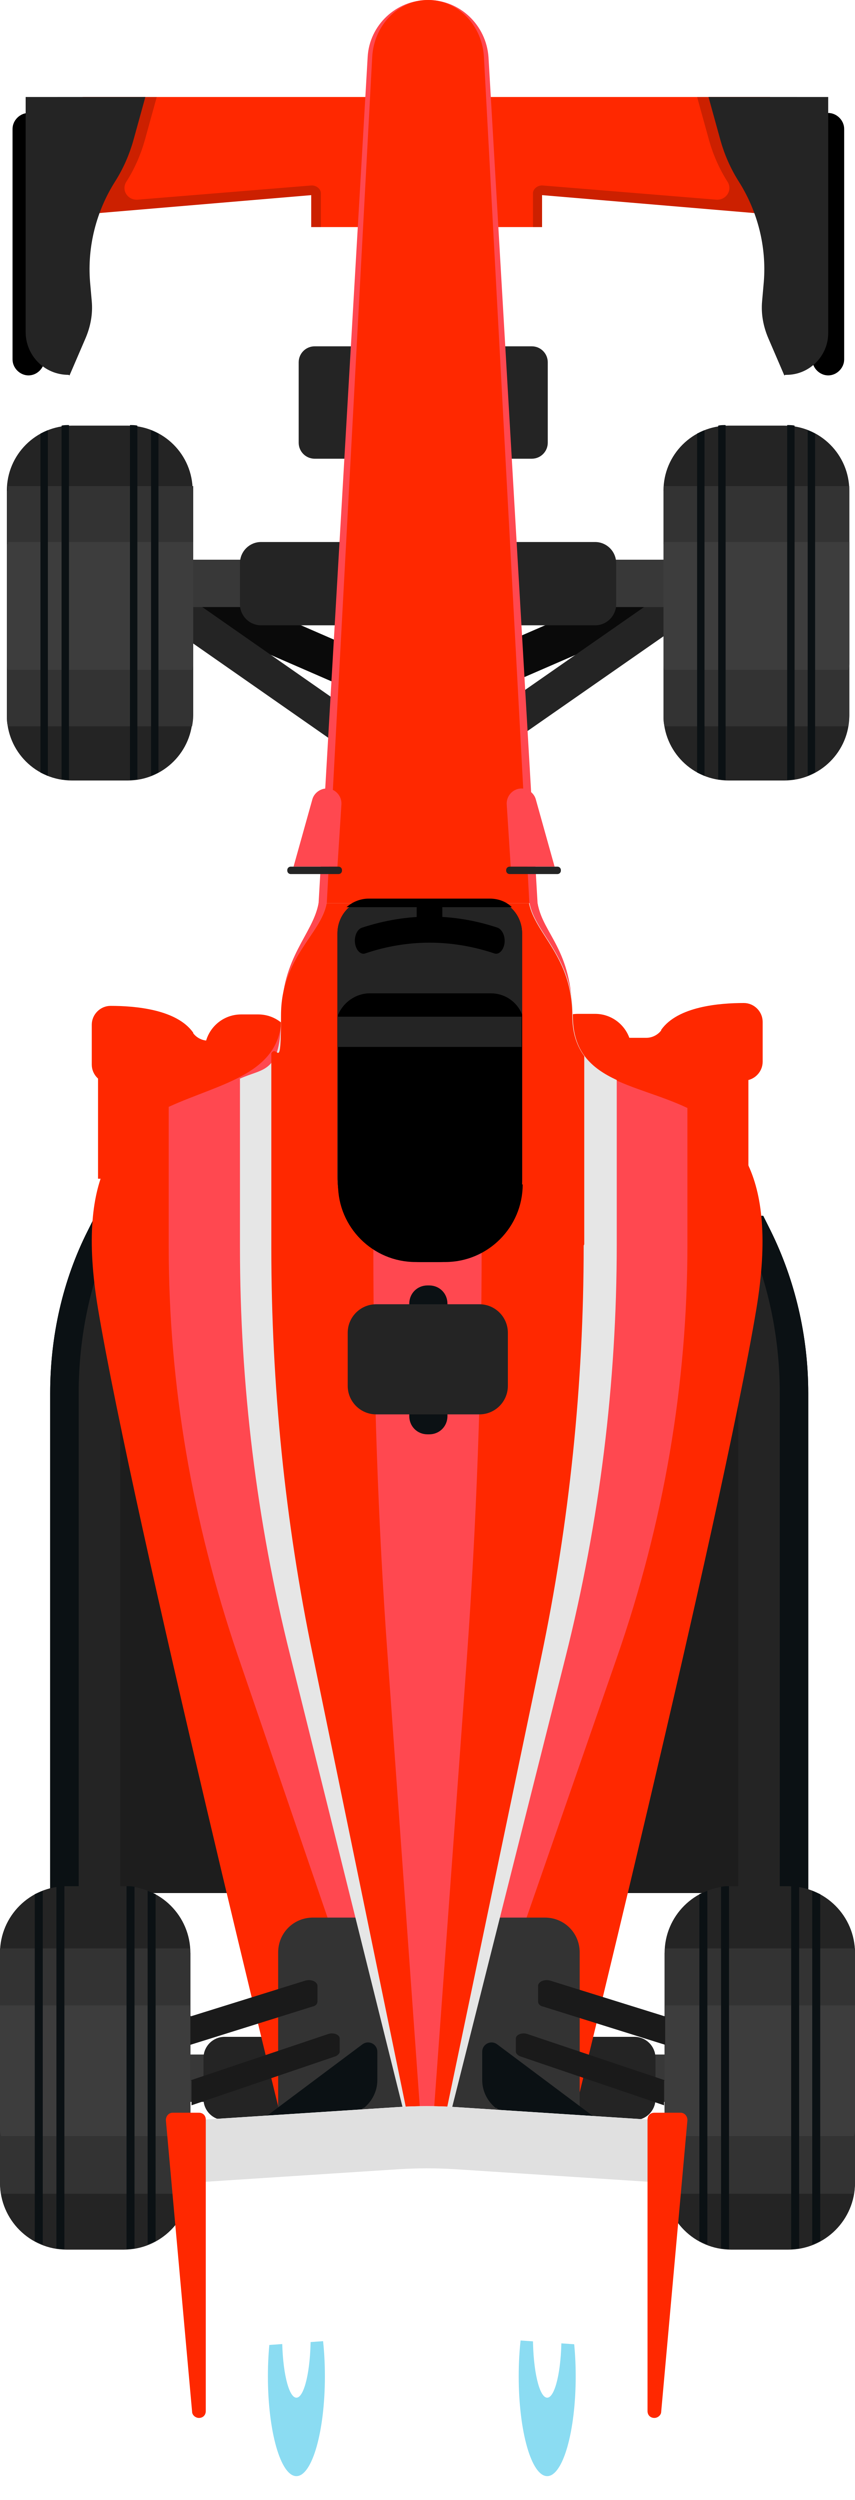 <svg width="89" height="260" viewBox="0 0 89 260" fill="none" xmlns="http://www.w3.org/2000/svg">
<g filter="url(#filter0_f_303_19790)">
<ellipse cx="30.853" cy="247.123" rx="2.967" ry="10.383" fill="#8BDCF2"/>
</g>
<g filter="url(#filter1_f_303_19790)">
<ellipse cx="30.854" cy="243.044" rx="1.483" ry="6.304" fill="white"/>
</g>
<g filter="url(#filter2_f_303_19790)">
<ellipse cx="56.96" cy="247.123" rx="2.967" ry="10.383" fill="#8BDCF2"/>
</g>
<g filter="url(#filter3_f_303_19790)">
<ellipse cx="56.96" cy="243.044" rx="1.483" ry="6.304" fill="white"/>
</g>
<g clip-path="url(#clip0_303_19790)">
<path d="M75.056 213.659L14.299 213.659L14.299 218.584L75.056 218.584L75.056 213.659Z" fill="#383838"/>
<path d="M66.038 211.82L23.377 211.82C22.165 211.82 21.182 212.803 21.182 214.015L21.182 218.287C21.182 219.5 22.165 220.482 23.377 220.482L66.038 220.482C67.25 220.482 68.233 219.5 68.233 218.287L68.233 214.015C68.233 212.803 67.25 211.82 66.038 211.82Z" fill="#242424"/>
<path d="M30.259 111.19L10.205 111.19L10.205 122.582L30.259 122.582L30.259 111.19Z" fill="#FF2800"/>
<path d="M77.904 111.131L57.85 111.131L57.85 122.523L77.904 122.523L77.904 111.131Z" fill="#FF2800"/>
<path d="M26.878 105.495L25.098 105.495C23.001 105.495 21.301 107.195 21.301 109.292L21.301 109.648C21.301 111.745 23.001 113.445 25.098 113.445L26.878 113.445C28.975 113.445 30.675 111.745 30.675 109.648L30.675 109.292C30.675 107.195 28.975 105.495 26.878 105.495Z" fill="#FF2800"/>
<path d="M61.944 105.435L60.164 105.435C58.066 105.435 56.366 107.135 56.366 109.232L56.366 109.588C56.366 111.686 58.066 113.386 60.164 113.386L61.944 113.386C64.041 113.386 65.741 111.686 65.741 109.588L65.741 109.232C65.741 107.135 64.041 105.435 61.944 105.435Z" fill="#FF2800"/>
<path d="M20.113 107.394C18.393 104.961 14.061 104.605 11.51 104.605C10.442 104.605 9.552 105.495 9.552 106.563L9.552 110.716C9.552 111.784 10.442 112.674 11.51 112.674L28.064 112.674C29.132 112.674 30.022 111.784 30.022 110.716L30.022 110.182C30.022 109.114 29.132 108.224 28.064 108.224L21.656 108.224C21.063 108.224 20.469 107.928 20.113 107.453L20.113 107.394Z" fill="#FF2800"/>
<path d="M68.826 107.097C70.547 104.664 74.878 104.308 77.43 104.308C78.498 104.308 79.388 105.198 79.388 106.266L79.388 110.419C79.388 111.487 78.498 112.377 77.43 112.377L60.876 112.377C59.807 112.377 58.917 111.487 58.917 110.419L58.917 109.885C58.917 108.817 59.807 107.927 60.876 107.927L67.284 107.927C67.877 107.927 68.47 107.631 68.826 107.156L68.826 107.097Z" fill="#FF2800"/>
<path d="M80.219 127.982L79.447 126.439L9.909 126.439L9.137 127.982C6.527 133.144 5.221 138.959 5.221 144.892L5.221 196.868L84.135 196.868L84.135 144.892C84.135 138.959 82.77 133.144 80.219 127.982Z" fill="#242424"/>
<path opacity="0.2" d="M73.632 127.982L72.98 126.439L16.376 126.439L15.723 127.982C13.646 133.144 12.519 138.959 12.519 144.892L12.519 196.868L76.837 196.868L76.837 144.892C76.837 138.959 75.709 133.144 73.632 127.982Z" fill="black"/>
<path d="M11.807 127.982L12.519 126.439L9.908 126.439L9.137 127.982C6.526 133.144 5.221 138.959 5.221 144.892L5.221 196.868L8.188 196.868L8.188 144.892C8.188 138.959 9.434 133.144 11.807 127.982Z" fill="#0B1114"/>
<path d="M80.219 127.982L79.447 126.439L76.837 126.439L77.549 127.982C79.922 133.144 81.168 138.959 81.168 144.892L81.168 196.868L84.135 196.868L84.135 144.892C84.135 138.959 82.77 133.144 80.219 127.982Z" fill="#0B1114"/>
<path d="M59.571 105.613C59.571 99.502 56.545 97.188 55.951 93.925L33.167 93.925C32.574 97.188 29.311 99.502 29.311 105.613C29.311 118.845 5.34 107.037 10.205 136.111C13.884 158.064 29.904 222.915 29.904 222.915C30.794 226.713 33.998 229.442 37.677 229.442L51.264 229.442C54.943 229.442 58.206 226.772 59.037 222.915C59.037 222.915 75.057 158.123 78.735 136.111C83.541 107.037 59.63 118.845 59.63 105.613L59.571 105.613Z" fill="#FF2800"/>
<path d="M71.556 129.406L71.556 115.225C66.038 112.615 59.57 112.496 59.57 105.613C59.57 98.731 56.544 97.188 55.951 93.925L44.44 93.925L33.167 93.925C32.574 97.188 29.31 99.502 29.31 105.613C29.31 111.725 23.021 112.615 17.562 115.107L17.562 129.703C17.562 143.943 19.995 158.183 24.742 172.126L44.381 229.442L64.198 172.423C69.123 158.301 71.556 143.883 71.556 129.465L71.556 129.406Z" fill="#FF4850"/>
<path d="M2.966 11.748C2.076 11.748 1.305 12.519 1.305 13.409L1.305 37.38C1.305 38.27 2.076 39.041 2.966 39.041C3.856 39.041 4.627 38.27 4.627 37.38L4.627 13.409C4.627 12.519 3.856 11.748 2.966 11.748Z" fill="black"/>
<path d="M86.211 11.748C85.321 11.748 84.55 12.519 84.55 13.409L84.55 37.38C84.55 38.27 85.321 39.041 86.211 39.041C87.101 39.041 87.873 38.27 87.873 37.38L87.873 13.409C87.873 12.519 87.101 11.748 86.211 11.748Z" fill="black"/>
<path d="M80.159 10.087L8.603 10.087L8.603 23.615L80.159 23.615L80.159 10.087Z" fill="#FF2800"/>
<path d="M55.358 36.015L32.752 36.015C31.834 36.015 31.09 36.759 31.09 37.676L31.09 46.042C31.09 46.96 31.834 47.704 32.752 47.704L55.358 47.704C56.275 47.704 57.019 46.96 57.019 46.042L57.019 37.676C57.019 36.759 56.275 36.015 55.358 36.015Z" fill="#242424"/>
<path d="M72.327 62.715L44.025 74.997L15.782 62.715L15.782 58.265L44.025 70.547L72.327 58.265L72.327 62.715Z" fill="#0A0A0A"/>
<path d="M72.327 63.902L44.025 83.6L15.782 63.902L15.782 59.452L44.025 79.15L72.327 59.452L72.327 63.902Z" fill="#242424"/>
<path d="M69.835 58.206L19.224 58.206L19.224 63.13L69.835 63.13L69.835 58.206Z" fill="#383838"/>
<path d="M61.944 56.366L27.174 56.366C25.962 56.366 24.979 57.349 24.979 58.562L24.979 62.834C24.979 64.046 25.962 65.029 27.174 65.029L61.944 65.029C63.156 65.029 64.139 64.046 64.139 62.834L64.139 58.562C64.139 57.349 63.156 56.366 61.944 56.366Z" fill="#242424"/>
<path d="M20.054 74.404L20.054 51.027C20.054 47.291 17.026 44.263 13.29 44.263L7.476 44.263C3.74 44.263 0.712 47.291 0.712 51.027L0.712 74.404C0.712 78.14 3.74 81.168 7.476 81.168L13.29 81.168C17.026 81.168 20.054 78.14 20.054 74.404Z" fill="#242424"/>
<path d="M0.712 51.026L0.712 74.404C0.712 74.76 0.712 75.175 0.831 75.531L19.995 75.531C20.055 75.175 20.114 74.819 20.114 74.404L20.114 51.026C20.114 50.848 20.114 50.73 20.114 50.552L0.831 50.552C0.831 50.67 0.831 50.848 0.831 51.026L0.712 51.026Z" fill="#333333"/>
<path d="M0.712 56.603L0.712 69.064C0.712 69.242 0.712 69.479 0.831 69.657L19.995 69.657C20.055 69.479 20.114 69.242 20.114 69.064L20.114 56.603C20.114 56.544 20.114 56.425 20.114 56.366L0.831 56.366C0.831 56.425 0.831 56.544 0.831 56.603L0.712 56.603Z" fill="#3D3D3D"/>
<path d="M4.212 80.337C4.45 80.456 4.746 80.575 4.984 80.693L4.984 44.737C4.687 44.856 4.45 44.975 4.212 45.093L4.212 80.337Z" fill="#0B1114"/>
<path d="M6.408 81.049C6.645 81.049 6.942 81.109 7.179 81.109L7.179 44.203C6.942 44.203 6.645 44.203 6.408 44.263L6.408 80.99L6.408 81.049Z" fill="#0B1114"/>
<path d="M16.495 80.337C16.257 80.456 15.961 80.575 15.723 80.693L15.723 44.737C16.02 44.856 16.257 44.975 16.495 45.093L16.495 80.337Z" fill="#0B1114"/>
<path d="M14.299 81.049C14.062 81.049 13.765 81.109 13.528 81.109L13.528 44.203C13.765 44.203 14.062 44.203 14.299 44.263L14.299 80.99L14.299 81.049Z" fill="#0B1114"/>
<path d="M88.407 74.404L88.407 51.027C88.407 47.291 85.378 44.263 81.643 44.263L75.828 44.263C72.092 44.263 69.064 47.291 69.064 51.027L69.064 74.404C69.064 78.14 72.092 81.168 75.828 81.168L81.643 81.168C85.378 81.168 88.407 78.14 88.407 74.404Z" fill="#242424"/>
<path d="M69.064 51.026L69.064 74.404C69.064 74.76 69.064 75.175 69.183 75.531L88.288 75.531C88.347 75.175 88.407 74.819 88.407 74.404L88.407 51.026C88.407 50.848 88.407 50.73 88.407 50.552L69.123 50.552C69.123 50.67 69.123 50.848 69.123 51.026L69.064 51.026Z" fill="#333333"/>
<path d="M69.064 56.603L69.064 69.064C69.064 69.242 69.064 69.479 69.183 69.657L88.288 69.657C88.347 69.479 88.407 69.242 88.407 69.064L88.407 56.603C88.407 56.544 88.407 56.425 88.407 56.366L69.123 56.366C69.123 56.425 69.123 56.544 69.123 56.603L69.064 56.603Z" fill="#3D3D3D"/>
<path d="M72.564 80.337C72.802 80.456 73.098 80.575 73.335 80.693L73.335 44.737C73.039 44.856 72.802 44.975 72.564 45.093L72.564 80.337Z" fill="#0B1114"/>
<path d="M74.76 81.049C74.997 81.049 75.294 81.109 75.531 81.109L75.531 44.203C75.294 44.203 74.997 44.203 74.76 44.263L74.76 80.99L74.76 81.049Z" fill="#0B1114"/>
<path d="M84.847 80.337C84.609 80.456 84.312 80.575 84.075 80.693L84.075 44.737C84.372 44.856 84.609 44.975 84.847 45.093L84.847 80.337Z" fill="#0B1114"/>
<path d="M82.711 81.049C82.473 81.049 82.177 81.109 81.939 81.109L81.939 44.203C82.177 44.203 82.473 44.203 82.711 44.263L82.711 80.99L82.711 81.049Z" fill="#0B1114"/>
<path d="M56.426 101.994L32.693 101.994L38.27 5.933C38.448 2.611 41.236 -6.63947e-07 44.559 -5.18708e-07C47.882 -3.7347e-07 50.611 2.611 50.849 5.933L56.426 101.994Z" fill="#FF4850"/>
<path d="M55.536 101.994L33.583 101.994L38.745 5.933C38.922 2.611 41.474 -6.14669e-07 44.559 -4.79805e-07C47.645 -3.44941e-07 50.196 2.611 50.374 5.933L55.536 101.994Z" fill="#FF2800"/>
<path opacity="0.2" d="M72.564 10.087L73.811 14.596C74.226 16.08 74.879 17.563 75.709 18.868C76.302 19.758 75.591 20.826 74.582 20.767L56.426 19.284C55.951 19.284 55.477 19.64 55.477 20.114L55.477 23.615L82.948 23.615L82.948 10.087L72.564 10.087Z" fill="black"/>
<path d="M56.426 23.615C56.426 23.615 59.096 28.065 64.377 28.065C69.657 28.065 70.073 29.074 72.031 30.913C73.929 32.693 76.481 33.702 79.091 33.702L82.414 33.702L82.414 22.488L56.426 20.293L56.426 23.615Z" fill="white"/>
<path d="M81.761 38.982L81.88 38.982C84.253 38.982 86.211 37.024 86.211 34.651L86.211 10.087L73.751 10.087L74.997 14.596C75.412 16.08 76.065 17.563 76.896 18.868C78.854 21.954 79.803 25.632 79.507 29.311L79.329 31.328C79.21 32.634 79.447 33.939 79.981 35.185L81.642 39.042L81.761 38.982Z" fill="#242424"/>
<path opacity="0.2" d="M16.317 10.087L15.07 14.596C14.655 16.08 14.002 17.563 13.172 18.868C12.579 19.758 13.29 20.826 14.299 20.767L32.455 19.284C32.93 19.284 33.404 19.64 33.404 20.114L33.404 23.615L5.993 23.615L5.993 10.087L16.376 10.087L16.317 10.087Z" fill="black"/>
<path d="M32.396 23.615C32.396 23.615 29.726 28.065 24.445 28.065C19.164 28.065 18.749 29.074 16.791 30.913C14.892 32.693 12.341 33.702 9.73 33.702L6.408 33.702L6.408 22.488L32.396 20.293L32.396 23.615Z" fill="white"/>
<path d="M7.12 38.982C4.628 38.982 2.67 36.965 2.67 34.532L2.67 10.087L15.13 10.087L13.883 14.596C13.468 16.08 12.816 17.563 11.985 18.868C10.027 21.954 9.078 25.632 9.374 29.311L9.552 31.328C9.671 32.634 9.434 33.939 8.9 35.185L7.238 39.042L7.12 38.982Z" fill="#242424"/>
<path d="M32.633 199.419L56.722 199.419C58.739 199.419 60.341 201.021 60.341 203.039L60.341 222.203L28.954 222.203L28.954 203.039C28.954 201.021 30.556 199.419 32.573 199.419L32.633 199.419Z" fill="#333333"/>
<path d="M89 227.009L89 203.098C89 199.264 85.892 196.156 82.058 196.156L76.124 196.156C72.29 196.156 69.182 199.264 69.182 203.098L69.182 227.009C69.182 230.843 72.29 233.951 76.124 233.951L82.058 233.951C85.892 233.951 89 230.843 89 227.009Z" fill="#242424"/>
<path d="M69.182 203.098L69.182 227.009C69.182 227.424 69.182 227.78 69.301 228.136L88.881 228.136C88.94 227.78 88.999 227.365 88.999 227.009L88.999 203.098C88.999 202.92 88.999 202.801 88.999 202.623L69.241 202.623C69.241 202.801 69.241 202.92 69.241 203.098L69.182 203.098Z" fill="#333333"/>
<path d="M69.182 208.794L69.182 221.551C69.182 221.788 69.182 221.966 69.301 222.144L88.881 222.144C88.94 221.966 88.999 221.729 88.999 221.551L88.999 208.794C88.999 208.735 88.999 208.616 88.999 208.557L69.241 208.557C69.241 208.616 69.241 208.735 69.241 208.794L69.182 208.794Z" fill="#3D3D3D"/>
<path d="M72.801 233.061C73.039 233.18 73.335 233.298 73.632 233.417L73.632 196.63C73.335 196.749 73.098 196.868 72.801 196.986L72.801 233.061Z" fill="#0B1114"/>
<path d="M75.056 233.832C75.293 233.832 75.59 233.892 75.887 233.892L75.887 196.156C75.59 196.156 75.353 196.156 75.056 196.215L75.056 233.773L75.056 233.832Z" fill="#0B1114"/>
<path d="M85.38 233.061C85.143 233.18 84.846 233.298 84.549 233.417L84.549 196.63C84.846 196.749 85.083 196.868 85.38 196.986L85.38 233.061Z" fill="#0B1114"/>
<path d="M83.185 233.832C82.947 233.832 82.651 233.892 82.354 233.892L82.354 196.156C82.651 196.156 82.888 196.156 83.185 196.215L83.185 233.773L83.185 233.832Z" fill="#0B1114"/>
<path d="M69.183 209.684L57.375 206.005C56.723 205.768 56.011 206.064 56.011 206.539L56.011 208.141C56.011 208.378 56.189 208.616 56.545 208.675L69.242 212.65L69.242 209.624L69.183 209.684Z" fill="#1A1A1A"/>
<path d="M69.182 216.329L54.883 211.523C54.349 211.345 53.696 211.583 53.696 211.998L53.696 213.363C53.696 213.541 53.874 213.719 54.112 213.837L69.123 218.94L69.123 216.389L69.182 216.329Z" fill="#1A1A1A"/>
<path d="M19.817 227.009L19.817 203.098C19.817 199.264 16.709 196.156 12.875 196.156L6.941 196.156C3.107 196.156 -0.001 199.264 -0.001 203.098L-0.001 227.009C-0.001 230.843 3.107 233.951 6.941 233.951L12.875 233.951C16.709 233.951 19.817 230.843 19.817 227.009Z" fill="#242424"/>
<path d="M19.817 203.098L19.817 227.009C19.817 227.424 19.817 227.78 19.698 228.136L0.118 228.136C0.059 227.78 -0 227.365 -0 227.009L-0 203.098C-0 202.92 -0 202.801 -0 202.623L19.758 202.623C19.758 202.801 19.758 202.92 19.758 203.098L19.817 203.098Z" fill="#333333"/>
<path d="M19.817 208.794L19.817 221.551C19.817 221.788 19.817 221.966 19.698 222.144L0.118 222.144C0.059 221.966 -0 221.729 -0 221.551L-0 208.794C-0 208.735 -0 208.616 -0 208.557L19.758 208.557C19.758 208.616 19.758 208.735 19.758 208.794L19.817 208.794Z" fill="#3D3D3D"/>
<path d="M16.197 233.061C15.96 233.18 15.663 233.298 15.367 233.417L15.367 196.63C15.663 196.749 15.901 196.868 16.197 196.986L16.197 233.061Z" fill="#0B1114"/>
<path d="M14.002 233.832C13.765 233.832 13.468 233.892 13.171 233.892L13.171 196.156C13.468 196.156 13.705 196.156 14.002 196.215L14.002 233.773L14.002 233.832Z" fill="#0B1114"/>
<path d="M3.619 233.061C3.857 233.18 4.153 233.298 4.45 233.417L4.45 196.63C4.153 196.749 3.916 196.868 3.619 196.986L3.619 233.061Z" fill="#0B1114"/>
<path d="M5.873 233.832C6.111 233.832 6.407 233.892 6.704 233.892L6.704 196.156C6.407 196.156 6.17 196.156 5.873 196.215L5.873 233.773L5.873 233.832Z" fill="#0B1114"/>
<path d="M19.876 209.684L31.683 206.005C32.336 205.768 33.048 206.064 33.048 206.539L33.048 208.141C33.048 208.378 32.87 208.616 32.514 208.675L19.817 212.65L19.817 209.624L19.876 209.684Z" fill="#1A1A1A"/>
<path d="M19.876 216.329L34.176 211.523C34.71 211.345 35.362 211.583 35.362 211.998L35.362 213.363C35.362 213.541 35.184 213.719 34.947 213.837L19.936 218.94L19.936 216.389L19.876 216.329Z" fill="#1A1A1A"/>
<path d="M24.979 112.199L24.979 129.703C24.979 143.943 26.7 158.183 30.201 172.126L44.441 229.323L44.619 228.849L58.859 172.363C62.419 158.242 64.199 143.824 64.199 129.406L64.199 112.318C61.529 111.072 59.63 109.351 59.63 105.613C59.63 99.502 55.773 97.188 55.121 93.925L44.441 93.925L33.998 93.925C33.405 97.188 29.251 99.502 29.251 105.613C29.251 111.725 27.471 111.013 24.92 112.199L24.979 112.199Z" fill="#E6E6E6"/>
<path d="M60.817 129.406L60.817 109.826C60.045 108.758 59.571 107.453 59.571 105.613C59.571 99.502 55.714 97.188 55.061 93.925L33.998 93.925C33.405 97.188 29.251 99.502 29.251 105.613C29.251 111.725 28.895 108.521 28.243 109.529L28.243 129.762C28.243 144.002 29.667 158.242 32.574 172.185L44.381 229.501L56.307 172.482C59.274 158.361 60.757 143.943 60.757 129.525L60.817 129.406Z" fill="#FF2800"/>
<path d="M50.137 129.406L50.137 109.826C49.84 108.758 49.721 107.453 49.721 105.613C49.721 99.502 48.357 97.188 48.179 93.925L40.881 93.925C40.643 97.188 39.219 99.502 39.219 105.613C39.219 111.725 39.101 108.521 38.863 109.529L38.863 129.762C38.863 144.002 39.338 158.242 40.347 172.185L44.441 229.501L48.594 172.482C49.603 158.361 50.137 143.943 50.137 129.525L50.137 129.406Z" fill="#FF4850"/>
<path d="M51.62 219.177L63.961 228.433C64.614 228.908 65.504 228.433 65.504 227.662L65.504 223.39C65.504 223.093 65.385 222.797 65.148 222.619L51.739 212.591C51.086 212.116 50.196 212.591 50.196 213.363L50.196 216.329C50.196 217.457 50.73 218.525 51.62 219.237L51.62 219.177Z" fill="#0B1114"/>
<path d="M37.854 219.177L25.513 228.433C24.86 228.908 23.97 228.433 23.97 227.662L23.97 223.39C23.97 223.093 24.089 222.797 24.326 222.619L37.736 212.591C38.388 212.116 39.278 212.591 39.278 213.363L39.278 216.329C39.278 217.457 38.744 218.525 37.854 219.237L37.854 219.177Z" fill="#0B1114"/>
<path d="M68.352 244.394L45.568 242.792C44.797 242.792 44.026 242.792 43.254 242.792L20.47 244.394L20.47 220.482L41.474 219.118C43.432 218.999 45.331 218.999 47.289 219.118L68.293 220.482L68.293 244.394L68.352 244.394Z" fill="white"/>
<path d="M47.348 219.118C45.39 218.999 43.492 218.999 41.534 219.118L20.53 220.482L20.53 226.95L41.534 225.585C43.492 225.466 45.39 225.466 47.348 225.585L68.352 226.95L68.352 220.482L47.348 219.118Z" fill="#E0E0E0"/>
<path d="M20.708 251.454C21.123 251.454 21.42 251.158 21.42 250.742L21.42 220.423C21.42 220.008 21.123 219.711 20.708 219.711L17.978 219.711C17.563 219.711 17.266 220.067 17.266 220.482L19.996 250.802C19.996 251.158 20.352 251.454 20.708 251.454Z" fill="#FF2800"/>
<path d="M68.115 251.454C67.699 251.454 67.403 251.158 67.403 250.742L67.403 220.423C67.403 220.008 67.699 219.711 68.115 219.711L70.844 219.711C71.259 219.711 71.556 220.067 71.556 220.482L68.827 250.802C68.827 251.158 68.471 251.454 68.115 251.454Z" fill="#FF2800"/>
<path d="M38.804 93.45L50.73 93.45C52.747 93.45 54.349 95.052 54.349 97.07L54.349 122.405C54.349 127.27 50.374 131.246 45.508 131.246L43.966 131.246C39.1 131.246 35.125 127.27 35.125 122.405L35.125 97.07C35.125 95.052 36.727 93.45 38.744 93.45L38.804 93.45Z" fill="#0B1114"/>
<path d="M38.804 93.45L50.73 93.45C52.747 93.45 54.349 95.052 54.349 97.07L54.349 122.405C54.349 127.27 50.374 131.246 45.508 131.246L43.966 131.246C39.1 131.246 35.125 127.27 35.125 122.405L35.125 97.07C35.125 95.052 36.727 93.45 38.744 93.45L38.804 93.45Z" fill="#242424"/>
<path d="M44.5 133.678L44.678 133.678C45.746 133.678 46.577 134.509 46.577 135.577L46.577 147.266C46.577 148.334 45.746 149.164 44.678 149.164L44.5 149.164C43.432 149.164 42.602 148.334 42.602 147.266L42.602 135.577C42.602 134.509 43.432 133.678 44.5 133.678Z" fill="#0B1114"/>
<path d="M52.866 144.121L52.866 138.603C52.866 136.964 51.538 135.636 49.9 135.636L39.16 135.636C37.522 135.636 36.194 136.964 36.194 138.603L36.194 144.121C36.194 145.759 37.522 147.088 39.16 147.088L49.9 147.088C51.538 147.088 52.866 145.759 52.866 144.121Z" fill="#242424"/>
<path d="M35.125 90.127L30.556 90.127L32.514 83.126C32.692 82.473 33.345 81.999 33.998 81.999C34.888 81.999 35.6 82.77 35.54 83.66L35.125 90.127Z" fill="#FF4850"/>
<path d="M35.244 90.127L30.26 90.127C30.063 90.127 29.904 90.287 29.904 90.483L29.904 90.543C29.904 90.739 30.063 90.899 30.26 90.899L35.244 90.899C35.441 90.899 35.6 90.739 35.6 90.543L35.6 90.483C35.6 90.287 35.441 90.127 35.244 90.127Z" fill="#242424"/>
<path d="M53.162 90.127L57.731 90.127L55.773 83.126C55.595 82.473 54.942 81.999 54.29 81.999C53.4 81.999 52.688 82.77 52.747 83.66L53.162 90.127Z" fill="#FF4850"/>
<path d="M53.044 90.898L58.028 90.898C58.224 90.898 58.384 90.739 58.384 90.542L58.384 90.483C58.384 90.287 58.224 90.127 58.028 90.127L53.044 90.127C52.847 90.127 52.688 90.287 52.688 90.483L52.688 90.542C52.688 90.739 52.847 90.898 53.044 90.898Z" fill="#242424"/>
<path d="M53.281 94.34C52.687 93.747 51.857 93.45 50.967 93.45L38.388 93.45C37.498 93.45 36.667 93.806 36.074 94.34L53.221 94.34L53.281 94.34Z" fill="black"/>
<path d="M46.043 93.628L43.373 93.628L43.373 96.773L46.043 96.773L46.043 93.628Z" fill="black"/>
<path d="M54.349 123.176L54.349 105.495C53.816 104.189 52.569 103.299 51.086 103.299L38.508 103.299C37.024 103.299 35.719 104.249 35.185 105.554L35.185 123.176C35.185 127.626 38.804 131.245 43.254 131.245L46.34 131.245C50.789 131.245 54.409 127.626 54.409 123.176L54.349 123.176Z" fill="black"/>
<path d="M54.29 105.732L35.125 105.732L35.125 108.877L54.29 108.877L54.29 105.732Z" fill="#242424"/>
<path d="M51.442 99.146C46.992 97.662 42.423 97.662 38.032 99.146C37.558 99.324 37.083 98.849 36.964 98.137C36.846 97.425 37.142 96.654 37.676 96.476C42.364 94.933 47.17 94.933 51.798 96.476C52.272 96.654 52.628 97.366 52.51 98.137C52.391 98.849 51.916 99.324 51.442 99.146Z" fill="black"/>
</g>
<defs>
<filter id="filter0_f_303_19790" x="25.513" y="234.366" width="10.68" height="25.513" filterUnits="userSpaceOnUse" color-interpolation-filters="sRGB">
<feFlood flood-opacity="0" result="BackgroundImageFix"/>
<feBlend mode="normal" in="SourceGraphic" in2="BackgroundImageFix" result="shape"/>
<feGaussianBlur stdDeviation="1.187" result="effect1_foregroundBlur_303_19790"/>
</filter>
<filter id="filter1_f_303_19790" x="26.997" y="234.366" width="7.713" height="17.355" filterUnits="userSpaceOnUse" color-interpolation-filters="sRGB">
<feFlood flood-opacity="0" result="BackgroundImageFix"/>
<feBlend mode="normal" in="SourceGraphic" in2="BackgroundImageFix" result="shape"/>
<feGaussianBlur stdDeviation="1.187" result="effect1_foregroundBlur_303_19790"/>
</filter>
<filter id="filter2_f_303_19790" x="51.62" y="234.366" width="10.68" height="25.513" filterUnits="userSpaceOnUse" color-interpolation-filters="sRGB">
<feFlood flood-opacity="0" result="BackgroundImageFix"/>
<feBlend mode="normal" in="SourceGraphic" in2="BackgroundImageFix" result="shape"/>
<feGaussianBlur stdDeviation="1.187" result="effect1_foregroundBlur_303_19790"/>
</filter>
<filter id="filter3_f_303_19790" x="53.104" y="234.366" width="7.713" height="17.355" filterUnits="userSpaceOnUse" color-interpolation-filters="sRGB">
<feFlood flood-opacity="0" result="BackgroundImageFix"/>
<feBlend mode="normal" in="SourceGraphic" in2="BackgroundImageFix" result="shape"/>
<feGaussianBlur stdDeviation="1.187" result="effect1_foregroundBlur_303_19790"/>
</filter>
<clipPath id="clip0_303_19790">
<rect width="251.455" height="89" fill="white" transform="translate(89) rotate(90)"/>
</clipPath>
</defs>
</svg>
